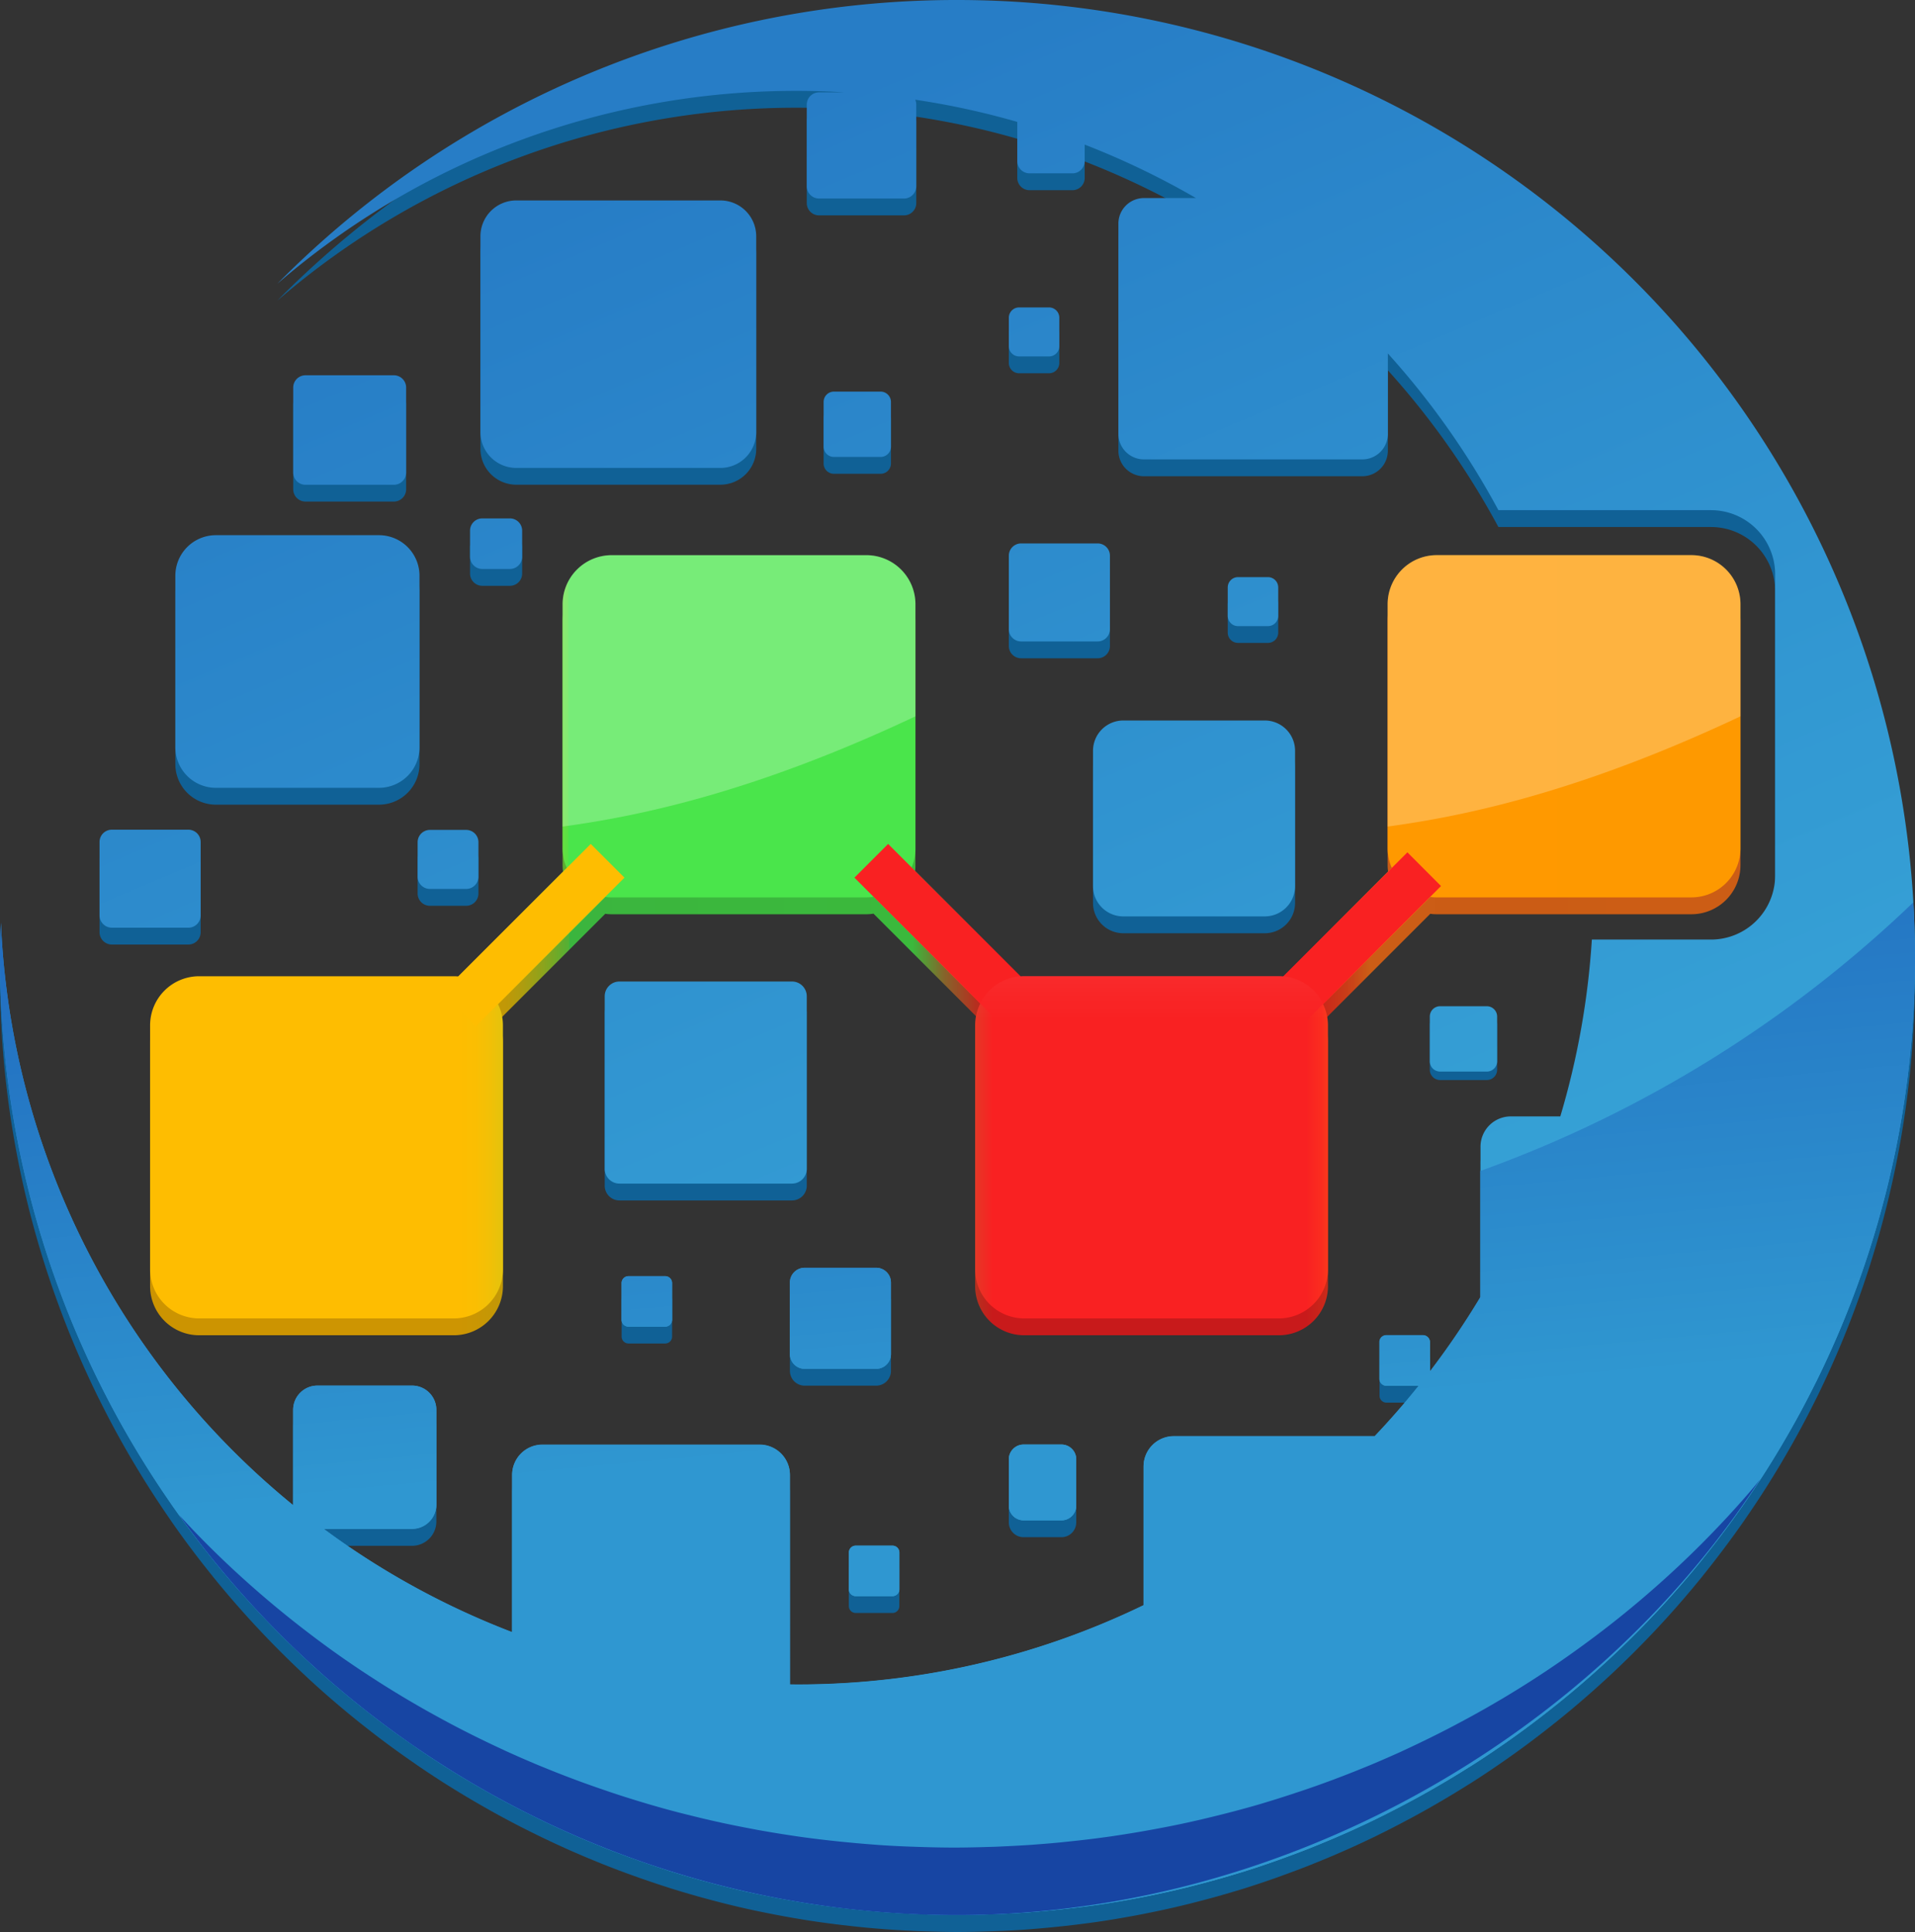 <svg xmlns="http://www.w3.org/2000/svg" xmlns:xlink="http://www.w3.org/1999/xlink" width="257.971" height="260.24" viewBox="0 0 257.971 260.24">
  <rect x="0" y="0" width="257.971" height="260.24" fill="#333333" stroke="none"/>
  <defs>
    <linearGradient id="linear-gradient" y1="0.616" x2="1" y2="0.616" gradientUnits="objectBoundingBox">
      <stop offset="0" stop-color="#cc9401"/>
      <stop offset="0.19" stop-color="#cd9502"/>
      <stop offset="0.2" stop-color="#ca9603"/>
      <stop offset="0.22" stop-color="#c09807"/>
      <stop offset="0.23" stop-color="#af9c0f"/>
      <stop offset="0.24" stop-color="#96a118"/>
      <stop offset="0.25" stop-color="#77a825"/>
      <stop offset="0.26" stop-color="#52b035"/>
      <stop offset="0.26" stop-color="#3bb53e"/>
      <stop offset="0.48" stop-color="#3bb93c"/>
      <stop offset="0.48" stop-color="#3fb43b"/>
      <stop offset="0.5" stop-color="#88622a"/>
      <stop offset="0.52" stop-color="#b62e1f"/>
      <stop offset="0.53" stop-color="#c81a1b"/>
      <stop offset="0.73" stop-color="#c81a1b"/>
      <stop offset="0.74" stop-color="#c9261a"/>
      <stop offset="0.76" stop-color="#cb4417" stop-opacity="0.988"/>
      <stop offset="0.77" stop-color="#cd5d15" stop-opacity="0.988"/>
      <stop offset="1" stop-color="#cc5d15"/>
    </linearGradient>
    <linearGradient id="linear-gradient-2" x1="0.329" y1="0.096" x2="0.719" y2="1.017" gradientUnits="objectBoundingBox">
      <stop offset="0" stop-color="#277dc6"/>
      <stop offset="0.48" stop-color="#3298d2"/>
      <stop offset="1" stop-color="#3db2dd"/>
    </linearGradient>
    <linearGradient id="linear-gradient-3" x1="0.36" y1="-0.706" x2="0.58" y2="0.515" gradientUnits="objectBoundingBox">
      <stop offset="0" stop-color="#184fb4"/>
      <stop offset="0.21" stop-color="#1b58b7"/>
      <stop offset="0.56" stop-color="#226fc1"/>
      <stop offset="0.99" stop-color="#2f96d0"/>
      <stop offset="1" stop-color="#2f97d1"/>
    </linearGradient>
    <linearGradient id="linear-gradient-4" y1="0.66" x2="1" y2="0.66" gradientUnits="objectBoundingBox">
      <stop offset="0" stop-color="#febd01"/>
      <stop offset="0.16" stop-color="#febd01"/>
      <stop offset="0.19" stop-color="#febd01"/>
      <stop offset="0.2" stop-color="#fbbe02"/>
      <stop offset="0.21" stop-color="#f1c007"/>
      <stop offset="0.22" stop-color="#e0c40e"/>
      <stop offset="0.23" stop-color="#c7c917"/>
      <stop offset="0.24" stop-color="#a8d024"/>
      <stop offset="0.25" stop-color="#82d934"/>
      <stop offset="0.26" stop-color="#56e246"/>
      <stop offset="0.26" stop-color="#4ae54b"/>
      <stop offset="0.48" stop-color="#4ae54b"/>
      <stop offset="0.49" stop-color="#6fbb42"/>
      <stop offset="0.51" stop-color="#b96931"/>
      <stop offset="0.52" stop-color="#e73526"/>
      <stop offset="0.53" stop-color="#f92122"/>
      <stop offset="0.73" stop-color="#f92122"/>
      <stop offset="0.74" stop-color="#fa2d1f"/>
      <stop offset="0.75" stop-color="#fb4b16"/>
      <stop offset="0.77" stop-color="#fe7d08"/>
      <stop offset="0.78" stop-color="#f90"/>
      <stop offset="1" stop-color="#fe9900"/>
    </linearGradient>
    <linearGradient id="linear-gradient-5" x1="0.092" y1="0.779" x2="0.908" y2="1.594" gradientUnits="objectBoundingBox">
      <stop offset="0.22" stop-color="#febd01"/>
      <stop offset="0.64" stop-color="#84da3a"/>
      <stop offset="0.83" stop-color="#52e652"/>
    </linearGradient>
    <linearGradient id="linear-gradient-6" x1="0.092" y1="0.686" x2="0.908" y2="1.502" gradientUnits="objectBoundingBox">
      <stop offset="0.27" stop-color="#f92122"/>
      <stop offset="0.6" stop-color="#fc7b1c"/>
      <stop offset="0.77" stop-color="#fea41a"/>
    </linearGradient>
    <linearGradient id="linear-gradient-7" x1="0.092" y1="1.594" x2="0.908" y2="0.779" gradientUnits="objectBoundingBox">
      <stop offset="0.17" stop-color="#4ae54b"/>
      <stop offset="0.27" stop-color="#60cc46"/>
      <stop offset="0.48" stop-color="#9a8b38"/>
      <stop offset="0.79" stop-color="#f62523"/>
      <stop offset="0.8" stop-color="#f92122"/>
    </linearGradient>
    <linearGradient id="linear-gradient-8" x1="0.495" y1="-3.211" x2="0.5" y2="-2.179" gradientUnits="objectBoundingBox">
      <stop offset="0" stop-color="#1544a0"/>
      <stop offset="1" stop-color="#1745a3"/>
    </linearGradient>
    <linearGradient id="linear-gradient-9" x1="0.5" y1="2.262" x2="0.5" y2="3.262" gradientUnits="objectBoundingBox">
      <stop offset="0" stop-color="#fff"/>
      <stop offset="1" stop-color="#fff" stop-opacity="0"/>
    </linearGradient>
    <linearGradient id="linear-gradient-10" x1="0.5" y1="-0.84" x2="0.5" y2="0.16" xlink:href="#linear-gradient-9"/>
  </defs>
  <g id="Group_265246" data-name="Group 265246" transform="translate(22980.406 19593.691)">
    <path id="Path_192603" data-name="Path 192603" d="M227.85,93.41H193.54a6.611,6.611,0,0,0-6.61,6.61v32.87a6.52,6.52,0,0,0,.56,2.65l-14.61,14.61q-.3-.03-.6-.03H137.97a2.8,2.8,0,0,0-.5.03L122.8,135.48a6.5,6.5,0,0,0,.52-2.58V100.03a6.611,6.611,0,0,0-6.61-6.61H82.4a6.611,6.611,0,0,0-6.61,6.61V132.9a6.52,6.52,0,0,0,.56,2.65L61.74,150.16q-.3-.03-.6-.03H26.83a6.611,6.611,0,0,0-6.61,6.61v32.87a6.611,6.611,0,0,0,6.61,6.61H61.14a6.611,6.611,0,0,0,6.61-6.61V156.74a6.489,6.489,0,0,0-.66-2.85l14.44-14.44a6.361,6.361,0,0,0,.87.06h34.31a6.016,6.016,0,0,0,.96-.08l14.38,14.38a6.518,6.518,0,0,0-.69,2.93v32.87a6.611,6.611,0,0,0,6.61,6.61h34.31a6.611,6.611,0,0,0,6.61-6.61V156.74a6.489,6.489,0,0,0-.66-2.85l14.44-14.44a6.361,6.361,0,0,0,.87.06h34.31a6.611,6.611,0,0,0,6.61-6.61V100.03a6.613,6.613,0,0,0-6.61-6.62Z" transform="translate(-22980.406 -19610.051)" fill="url(#linear-gradient)"/>
    <g id="Group_263805" data-name="Group 263805" transform="translate(-22980.406 -19610.051)">
      <path id="Path_192604" data-name="Path 192604" d="M106.69,150.84H83.45a1.989,1.989,0,0,0-1.99,1.99v23.24a1.989,1.989,0,0,0,1.99,1.99h23.24a1.989,1.989,0,0,0,1.99-1.99V152.83A1.989,1.989,0,0,0,106.69,150.84Z" fill="#106196"/>
      <path id="Path_192605" data-name="Path 192605" d="M84.67,190.53a.928.928,0,0,0-.93.93v4.94a.928.928,0,0,0,.93.93h4.94a.928.928,0,0,0,.93-.93v-4.94a.928.928,0,0,0-.93-.93Z" fill="#106196"/>
      <path id="Path_192606" data-name="Path 192606" d="M63.32,90.11v3.51a1.652,1.652,0,0,0,1.65,1.65h3.72a1.652,1.652,0,0,0,1.65-1.65V90.11a1.652,1.652,0,0,0-1.65-1.65H64.97A1.645,1.645,0,0,0,63.32,90.11Z" fill="#106196"/>
      <path id="Path_192607" data-name="Path 192607" d="M97.04,45.62H69.55a4.827,4.827,0,0,0-4.83,4.83V76.82a4.827,4.827,0,0,0,4.83,4.83H97.04a4.827,4.827,0,0,0,4.83-4.83V50.45a4.833,4.833,0,0,0-4.83-4.83Z" fill="#106196"/>
      <path id="Path_192608" data-name="Path 192608" d="M106.41,191.39v9.63a1.989,1.989,0,0,0,1.99,1.99h9.63a1.989,1.989,0,0,0,1.99-1.99v-9.63a1.989,1.989,0,0,0-1.99-1.99H108.4A1.989,1.989,0,0,0,106.41,191.39Z" fill="#106196"/>
      <path id="Path_192609" data-name="Path 192609" d="M29.08,124.75H51.05a5.461,5.461,0,0,0,5.46-5.46V96.18a5.461,5.461,0,0,0-5.46-5.46H29.08a5.461,5.461,0,0,0-5.46,5.46v23.11a5.461,5.461,0,0,0,5.46,5.46Z" fill="#106196"/>
      <path id="Path_192610" data-name="Path 192610" d="M53.06,83.92a1.652,1.652,0,0,0,1.65-1.65V70.82a1.652,1.652,0,0,0-1.65-1.65H41.15a1.652,1.652,0,0,0-1.65,1.65V82.27a1.652,1.652,0,0,0,1.65,1.65Z" fill="#106196"/>
      <path id="Path_192611" data-name="Path 192611" d="M114.35,227.76v4.94a.928.928,0,0,0,.93.93h4.94a.928.928,0,0,0,.93-.93v-4.94a.928.928,0,0,0-.93-.93h-4.94A.922.922,0,0,0,114.35,227.76Z" fill="#106196"/>
      <path id="Path_192612" data-name="Path 192612" d="M118.63,71.38h-6.29a1.387,1.387,0,0,0-1.39,1.39v6.02a1.387,1.387,0,0,0,1.39,1.39h6.29a1.387,1.387,0,0,0,1.39-1.39V72.77A1.387,1.387,0,0,0,118.63,71.38Z" fill="#106196"/>
      <path id="Path_192613" data-name="Path 192613" d="M141.31,66.64a1.387,1.387,0,0,0,1.39-1.39V61.43a1.387,1.387,0,0,0-1.39-1.39h-4.02a1.387,1.387,0,0,0-1.39,1.39v3.82a1.387,1.387,0,0,0,1.39,1.39Z" fill="#106196"/>
      <path id="Path_192614" data-name="Path 192614" d="M170.8,102.96a1.387,1.387,0,0,0,1.39-1.39V97.75a1.387,1.387,0,0,0-1.39-1.39h-4.02a1.387,1.387,0,0,0-1.39,1.39v3.82a1.387,1.387,0,0,0,1.39,1.39Z" fill="#106196"/>
      <path id="Path_192615" data-name="Path 192615" d="M147.24,119.76v18.23a4.084,4.084,0,0,0,4.08,4.08h19.06a4.084,4.084,0,0,0,4.08-4.08V119.76a4.084,4.084,0,0,0-4.08-4.08H151.32a4.084,4.084,0,0,0-4.08,4.08Z" fill="#106196"/>
      <path id="Path_192616" data-name="Path 192616" d="M135.9,221.43a1.989,1.989,0,0,0,1.99,1.99h5.1a1.989,1.989,0,0,0,1.99-1.99V215.2a1.989,1.989,0,0,0-1.99-1.99h-5.1a1.989,1.989,0,0,0-1.99,1.99v6.23Z" fill="#106196"/>
      <path id="Path_192617" data-name="Path 192617" d="M15.06,143.59H25.38a1.652,1.652,0,0,0,1.65-1.65v-9.9a1.652,1.652,0,0,0-1.65-1.65H15.06a1.652,1.652,0,0,0-1.65,1.65v9.9A1.658,1.658,0,0,0,15.06,143.59Z" fill="#106196"/>
      <path id="Path_192618" data-name="Path 192618" d="M57.91,130.42a1.652,1.652,0,0,0-1.65,1.65v4.65a1.652,1.652,0,0,0,1.65,1.65H62.8a1.652,1.652,0,0,0,1.65-1.65v-4.65a1.652,1.652,0,0,0-1.65-1.65H57.91Z" fill="#106196"/>
      <path id="Path_192619" data-name="Path 192619" d="M128.98,18.63A128.559,128.559,0,0,0,37.35,56.86a106.879,106.879,0,0,1,69.98-25.99q3.24,0,6.42.2h-3.42a1.652,1.652,0,0,0-1.65,1.65v11a1.652,1.652,0,0,0,1.65,1.65h11.45a1.652,1.652,0,0,0,1.65-1.65v-11a1.592,1.592,0,0,0-.14-.66,106.008,106.008,0,0,1,13.75,2.99v5.28a1.652,1.652,0,0,0,1.65,1.65h5.78a1.652,1.652,0,0,0,1.65-1.65V38.11a107.608,107.608,0,0,1,14.99,7.2H154.1a3.44,3.44,0,0,0-3.44,3.44V77.07a3.44,3.44,0,0,0,3.44,3.44h29.42a3.44,3.44,0,0,0,3.44-3.44V66.24a107.613,107.613,0,0,1,14.89,21.11h28.64a8.642,8.642,0,0,1,8.64,8.64v40.56a8.642,8.642,0,0,1-8.64,8.64H214.44a107.081,107.081,0,0,1-4.25,23.82h-6.67a4.084,4.084,0,0,0-4.08,4.08v20.29a108.676,108.676,0,0,1-6.8,10.01v-3.96a.928.928,0,0,0-.93-.93h-4.94a.928.928,0,0,0-.93.93v4.94a.928.928,0,0,0,.93.93h4.37q-2.82,3.525-5.93,6.8H158.13a4.084,4.084,0,0,0-4.08,4.08v18.69a106.874,106.874,0,0,1-46.72,10.68c-.31,0-.61-.01-.92-.01V217.32a4.084,4.084,0,0,0-4.08-4.08H73.07a4.084,4.084,0,0,0-4.08,4.08V238.5A107.012,107.012,0,0,1,43.6,224.58H55.51a3.271,3.271,0,0,0,3.27-3.27V208.56a3.271,3.271,0,0,0-3.27-3.27H42.76a3.271,3.271,0,0,0-3.27,3.27V221.4A107.145,107.145,0,0,1,.12,142.93C.06,144.5,0,146.06,0,147.64a128.594,128.594,0,0,0,9.44,48.5h0q1.8,4.425,3.9,8.67a.01.01,0,0,0,.01.01q2.1,4.245,4.5,8.3c0,.02.02.03.03.05q2.385,4.035,5.05,7.88a.351.351,0,0,1,.05.08q2.655,3.825,5.57,7.43l.09.12q2.9,3.585,6.04,6.95c.05.05.1.1.15.16q3.12,3.33,6.47,6.44c.07.07.14.13.21.2q3.33,3.075,6.87,5.91c.09.07.18.15.28.22,1.18.94,2.37,1.86,3.59,2.76a1.047,1.047,0,0,1,.11.08c1.16.86,2.35,1.7,3.54,2.52.11.08.23.16.34.24,1.22.84,2.46,1.65,3.71,2.45.1.06.21.13.31.19,1.17.74,2.36,1.46,3.56,2.16.14.08.27.16.41.24,1.26.73,2.54,1.45,3.83,2.14.16.09.32.17.49.26,1.18.63,2.38,1.24,3.59,1.83.15.08.31.15.46.23q1.95.945,3.93,1.83c.21.1.43.19.64.28,1.2.53,2.42,1.04,3.64,1.53.16.07.33.14.49.2,1.33.53,2.68,1.04,4.03,1.52.26.09.52.18.78.28,1.23.43,2.47.85,3.72,1.25.16.05.33.11.49.16,1.37.43,2.74.83,4.13,1.22.3.08.6.16.89.24,1.27.34,2.54.67,3.82.97.15.04.31.08.46.11,1.4.33,2.81.62,4.23.9.32.06.65.13.98.19,1.32.25,2.65.48,3.98.69l.38.06c1.43.22,2.87.41,4.32.58l1.05.12c1.39.16,2.79.29,4.2.4.08.01.15.01.23.02,1.47.11,2.94.19,4.42.26.36.02.73.03,1.09.04,1.49.05,2.98.09,4.49.09s3-.04,4.49-.09c.36-.01.73-.03,1.09-.04,1.48-.06,2.95-.14,4.42-.26.08-.01.15-.01.23-.02,1.41-.11,2.81-.25,4.2-.4l1.05-.12c1.45-.17,2.89-.36,4.32-.58l.38-.06c1.33-.21,2.66-.44,3.98-.69.33-.06.65-.12.98-.19,1.42-.28,2.83-.58,4.22-.9.15-.04.3-.08.46-.11,1.28-.3,2.56-.63,3.83-.97.3-.08.6-.16.89-.24,1.38-.38,2.76-.79,4.13-1.21.17-.05.33-.11.5-.16,1.25-.4,2.48-.81,3.71-1.25.26-.09.52-.18.78-.28,1.35-.49,2.7-.99,4.03-1.52.17-.07.33-.14.49-.2,1.22-.49,2.44-1,3.64-1.53.21-.09.43-.19.64-.28q1.98-.885,3.93-1.83c.15-.08.31-.15.46-.23,1.21-.59,2.4-1.21,3.59-1.84.16-.09.32-.17.49-.26,1.29-.69,2.56-1.4,3.83-2.14.14-.08.27-.16.41-.24,1.2-.7,2.38-1.42,3.56-2.16.1-.06.21-.13.31-.19q1.875-1.185,3.71-2.45c.12-.08.23-.16.35-.24q1.785-1.23,3.53-2.52l.12-.09c1.21-.9,2.41-1.82,3.58-2.76l.28-.22q3.54-2.835,6.87-5.91c.07-.06.14-.13.21-.19q3.345-3.105,6.47-6.44c.05-.05.1-.11.15-.16q3.135-3.36,6.04-6.95l.09-.12q2.91-3.615,5.57-7.43a.351.351,0,0,0,.05-.08q2.67-3.84,5.05-7.88a.076.076,0,0,0,.02-.04q2.4-4.05,4.5-8.3a.01.01,0,0,1,.01-.01A129.049,129.049,0,0,0,128.98,18.63Z" fill="#106196"/>
      <path id="Path_192620" data-name="Path 192620" d="M135.9,103.38a1.652,1.652,0,0,0,1.65,1.65h10.32a1.652,1.652,0,0,0,1.65-1.65v-9.9a1.652,1.652,0,0,0-1.65-1.65H137.55a1.652,1.652,0,0,0-1.65,1.65Z" fill="#106196"/>
      <path id="Path_192621" data-name="Path 192621" d="M200.29,153.04H194a1.387,1.387,0,0,0-1.39,1.39v6.02a1.387,1.387,0,0,0,1.39,1.39h6.29a1.387,1.387,0,0,0,1.39-1.39v-6.02A1.387,1.387,0,0,0,200.29,153.04Z" fill="#106196"/>
    </g>
    <path id="Path_192622" data-name="Path 192622" d="M108.68,150.56V173.8a1.989,1.989,0,0,1-1.99,1.99H83.45a1.989,1.989,0,0,1-1.99-1.99V150.56a1.989,1.989,0,0,1,1.99-1.99h23.24A1.989,1.989,0,0,1,108.68,150.56Zm-24.01,37.7a.928.928,0,0,0-.93.93v4.94a.928.928,0,0,0,.93.93h4.94a.928.928,0,0,0,.93-.93v-4.94a.928.928,0,0,0-.93-.93ZM63.32,87.84v3.51A1.652,1.652,0,0,0,64.97,93h3.72a1.652,1.652,0,0,0,1.65-1.65V87.84a1.652,1.652,0,0,0-1.65-1.65H64.97A1.645,1.645,0,0,0,63.32,87.84ZM97.04,43.36H69.55a4.827,4.827,0,0,0-4.83,4.83V74.56a4.827,4.827,0,0,0,4.83,4.83H97.04a4.827,4.827,0,0,0,4.83-4.83V48.19a4.827,4.827,0,0,0-4.83-4.83Zm9.37,145.76v9.63a1.989,1.989,0,0,0,1.99,1.99h9.63a1.989,1.989,0,0,0,1.99-1.99v-9.63a1.989,1.989,0,0,0-1.99-1.99H108.4A1.989,1.989,0,0,0,106.41,189.12ZM29.08,122.48H51.05a5.461,5.461,0,0,0,5.46-5.46V93.91a5.461,5.461,0,0,0-5.46-5.46H29.08a5.461,5.461,0,0,0-5.46,5.46v23.11a5.461,5.461,0,0,0,5.46,5.46ZM53.06,81.66a1.652,1.652,0,0,0,1.65-1.65V68.56a1.652,1.652,0,0,0-1.65-1.65H41.15a1.652,1.652,0,0,0-1.65,1.65V80.01a1.652,1.652,0,0,0,1.65,1.65Zm61.29,143.83v4.94a.928.928,0,0,0,.93.93h4.94a.928.928,0,0,0,.93-.93v-4.94a.928.928,0,0,0-.93-.93h-4.94A.922.922,0,0,0,114.35,225.49Zm4.28-156.38h-6.29a1.387,1.387,0,0,0-1.39,1.39v6.02a1.387,1.387,0,0,0,1.39,1.39h6.29a1.387,1.387,0,0,0,1.39-1.39V70.5A1.393,1.393,0,0,0,118.63,69.11Zm22.68-4.74a1.387,1.387,0,0,0,1.39-1.39V59.16a1.387,1.387,0,0,0-1.39-1.39h-4.02a1.387,1.387,0,0,0-1.39,1.39v3.82a1.387,1.387,0,0,0,1.39,1.39ZM170.8,100.7a1.387,1.387,0,0,0,1.39-1.39V95.49a1.387,1.387,0,0,0-1.39-1.39h-4.02a1.387,1.387,0,0,0-1.39,1.39v3.82a1.387,1.387,0,0,0,1.39,1.39Zm-23.56,16.79v18.23a4.084,4.084,0,0,0,4.08,4.08h19.06a4.084,4.084,0,0,0,4.08-4.08V117.49a4.084,4.084,0,0,0-4.08-4.08H151.32A4.084,4.084,0,0,0,147.24,117.49ZM135.9,219.16a1.989,1.989,0,0,0,1.99,1.99h5.1a1.989,1.989,0,0,0,1.99-1.99v-6.23a1.989,1.989,0,0,0-1.99-1.99h-5.1a1.989,1.989,0,0,0-1.99,1.99v6.23ZM15.06,141.32H25.38a1.652,1.652,0,0,0,1.65-1.65v-9.9a1.652,1.652,0,0,0-1.65-1.65H15.06a1.652,1.652,0,0,0-1.65,1.65v9.9A1.658,1.658,0,0,0,15.06,141.32Zm42.85-13.17a1.652,1.652,0,0,0-1.65,1.65v4.65a1.652,1.652,0,0,0,1.65,1.65H62.8a1.652,1.652,0,0,0,1.65-1.65V129.8a1.652,1.652,0,0,0-1.65-1.65H57.91ZM128.98,16.36A128.559,128.559,0,0,0,37.35,54.59,106.879,106.879,0,0,1,107.33,28.6q3.24,0,6.42.2h-3.42a1.652,1.652,0,0,0-1.65,1.65v11a1.652,1.652,0,0,0,1.65,1.65h11.45a1.652,1.652,0,0,0,1.65-1.65v-11a1.592,1.592,0,0,0-.14-.66,106.008,106.008,0,0,1,13.75,2.99v5.28a1.652,1.652,0,0,0,1.65,1.65h5.78a1.652,1.652,0,0,0,1.65-1.65V35.84a107.608,107.608,0,0,1,14.99,7.2H154.1a3.44,3.44,0,0,0-3.44,3.44V74.8a3.44,3.44,0,0,0,3.44,3.44h29.42a3.44,3.44,0,0,0,3.44-3.44V63.97a107.613,107.613,0,0,1,14.89,21.11h28.64a8.642,8.642,0,0,1,8.64,8.64v40.56a8.642,8.642,0,0,1-8.64,8.64H214.44a107.081,107.081,0,0,1-4.25,23.82h-6.67a4.084,4.084,0,0,0-4.08,4.08v20.29a108.676,108.676,0,0,1-6.8,10.01v-3.96a.928.928,0,0,0-.93-.93h-4.94a.928.928,0,0,0-.93.93v4.94a.928.928,0,0,0,.93.93h4.37q-2.82,3.525-5.93,6.8H158.13a4.084,4.084,0,0,0-4.08,4.08V232.6a106.874,106.874,0,0,1-46.72,10.68c-.31,0-.61-.01-.92-.01V215.05a4.084,4.084,0,0,0-4.08-4.08H73.07a4.084,4.084,0,0,0-4.08,4.08v21.18A107.012,107.012,0,0,1,43.6,222.31H55.51a3.271,3.271,0,0,0,3.27-3.27V206.27A3.271,3.271,0,0,0,55.51,203H42.76a3.271,3.271,0,0,0-3.27,3.27v12.84A107.145,107.145,0,0,1,.12,140.64c-.06,1.57-.12,3.13-.12,4.71a128.594,128.594,0,0,0,9.44,48.5h0q1.8,4.425,3.9,8.67a.01.01,0,0,0,.01.01q2.1,4.245,4.5,8.3c0,.02.02.03.03.05q2.385,4.035,5.05,7.88a.351.351,0,0,1,.05.08q2.655,3.825,5.57,7.43l.09.12q2.9,3.585,6.04,6.95c.05.05.1.1.15.16q3.12,3.33,6.47,6.44c.07.07.14.13.21.2q3.33,3.075,6.87,5.91c.09.07.18.15.28.22,1.18.94,2.37,1.86,3.59,2.76a1.047,1.047,0,0,1,.11.08c1.16.86,2.35,1.7,3.54,2.52.11.08.23.16.34.24,1.22.84,2.46,1.65,3.71,2.45.1.06.21.13.31.19,1.17.74,2.36,1.46,3.56,2.16.14.08.27.16.41.24,1.26.73,2.54,1.45,3.83,2.14.16.09.32.17.49.26,1.18.63,2.38,1.24,3.59,1.83.15.08.31.15.46.23q1.95.945,3.93,1.83c.21.1.43.19.64.28,1.2.53,2.42,1.04,3.64,1.53.16.07.33.14.49.2,1.33.53,2.68,1.04,4.03,1.52.26.09.52.18.78.28,1.23.43,2.47.85,3.72,1.25.16.05.33.11.49.16,1.37.43,2.74.83,4.13,1.22.3.08.6.16.89.24,1.27.34,2.54.67,3.82.97.15.04.31.08.46.11,1.4.33,2.81.62,4.23.9.32.06.65.13.98.19,1.32.25,2.65.48,3.98.69l.38.06c1.43.22,2.87.41,4.32.58l1.05.12c1.39.16,2.79.29,4.2.4.08.01.15.01.23.02,1.47.11,2.94.19,4.42.26.36.02.73.03,1.09.04,1.49.05,2.98.09,4.49.09s3-.04,4.49-.09c.36-.01.73-.03,1.09-.04,1.48-.06,2.95-.14,4.42-.26.08-.01.15-.01.23-.02,1.41-.11,2.81-.25,4.2-.4l1.05-.12c1.45-.17,2.89-.36,4.32-.58l.38-.06c1.33-.21,2.66-.44,3.98-.69.33-.06.65-.12.98-.19,1.42-.28,2.83-.58,4.22-.9.15-.04.3-.08.46-.11,1.28-.3,2.56-.63,3.83-.97.3-.08.6-.16.89-.24,1.38-.38,2.76-.79,4.13-1.21.17-.05.33-.11.5-.16,1.25-.4,2.48-.81,3.71-1.25.26-.09.52-.18.78-.28,1.35-.49,2.7-.99,4.03-1.52.17-.07.33-.14.49-.2,1.22-.49,2.44-1,3.64-1.53.21-.09.43-.19.64-.28q1.98-.885,3.93-1.83c.15-.08.31-.15.46-.23,1.21-.59,2.4-1.21,3.59-1.84.16-.09.32-.17.49-.26,1.29-.69,2.56-1.4,3.83-2.14.14-.08.27-.16.41-.24,1.2-.7,2.38-1.42,3.56-2.16.1-.06.21-.13.31-.19q1.875-1.185,3.71-2.45c.12-.08.23-.16.35-.24q1.785-1.23,3.53-2.52l.12-.09c1.21-.9,2.41-1.82,3.58-2.76l.28-.22q3.54-2.835,6.87-5.91c.07-.06.14-.13.21-.19q3.345-3.105,6.47-6.44c.05-.05.1-.11.15-.16q3.135-3.36,6.04-6.95l.09-.12q2.91-3.615,5.57-7.43a.351.351,0,0,0,.05-.08q2.67-3.84,5.05-7.88a.076.076,0,0,0,.02-.04q2.4-4.05,4.5-8.3a.01.01,0,0,1,.01-.01A129.033,129.033,0,0,0,128.98,16.36Zm6.92,84.75a1.652,1.652,0,0,0,1.65,1.65h10.32a1.652,1.652,0,0,0,1.65-1.65v-9.9a1.652,1.652,0,0,0-1.65-1.65H137.55a1.652,1.652,0,0,0-1.65,1.65Zm64.39,50.79H194a1.387,1.387,0,0,0-1.39,1.39v6.02A1.387,1.387,0,0,0,194,160.7h6.29a1.387,1.387,0,0,0,1.39-1.39v-6.02A1.393,1.393,0,0,0,200.29,151.9Z" transform="translate(-22980.406 -19610.051)" fill="url(#linear-gradient-2)"/>
    <path id="Path_192623" data-name="Path 192623" d="M89.6,188.26a.928.928,0,0,1,.93.93v4.94a.928.928,0,0,1-.93.93H84.66a.928.928,0,0,1-.93-.93v-4.94a.928.928,0,0,1,.93-.93Zm25.69,43.1h4.94a.928.928,0,0,0,.93-.93v-4.94a.928.928,0,0,0-.93-.93h-4.94a.928.928,0,0,0-.93.93v4.94A.922.922,0,0,0,115.29,231.36Zm4.73-32.61v-9.63a1.989,1.989,0,0,0-1.99-1.99H108.4a1.989,1.989,0,0,0-1.99,1.99v9.63a1.989,1.989,0,0,0,1.99,1.99h9.63A1.989,1.989,0,0,0,120.02,198.75Zm79.39-24.66v16.99a108.676,108.676,0,0,1-6.8,10.01v-3.96a.928.928,0,0,0-.93-.93h-4.94a.928.928,0,0,0-.93.93v4.94a.928.928,0,0,0,.93.93h4.37q-2.82,3.525-5.93,6.8H158.13a4.084,4.084,0,0,0-4.08,4.08v18.69a106.874,106.874,0,0,1-46.72,10.68c-.31,0-.61-.01-.92-.01V215.02a4.084,4.084,0,0,0-4.08-4.08H73.07a4.084,4.084,0,0,0-4.08,4.08V236.2A107.012,107.012,0,0,1,43.6,222.28H55.51a3.271,3.271,0,0,0,3.27-3.27V206.27A3.271,3.271,0,0,0,55.51,203H42.76a3.271,3.271,0,0,0-3.27,3.27v12.84A107.145,107.145,0,0,1,.12,140.64c-.06,1.57-.12,3.13-.12,4.71a128.594,128.594,0,0,0,9.44,48.5h0q1.8,4.425,3.9,8.67a.01.01,0,0,0,.01.01q2.1,4.245,4.5,8.3c0,.02.02.03.03.05q2.385,4.035,5.05,7.88a.351.351,0,0,1,.05.08q2.655,3.825,5.57,7.43l.09.12q2.9,3.585,6.04,6.95c.05.05.1.1.15.16q3.12,3.33,6.47,6.44c.07.07.14.13.21.2q3.33,3.075,6.87,5.91c.09.07.18.15.28.22,1.18.94,2.37,1.86,3.59,2.76a1.047,1.047,0,0,1,.11.08c1.16.86,2.35,1.7,3.54,2.52.11.08.23.16.34.24,1.22.84,2.46,1.65,3.71,2.45.1.06.21.13.31.19,1.17.74,2.36,1.46,3.56,2.16.14.08.27.16.41.24,1.26.73,2.54,1.45,3.83,2.14.16.09.32.17.49.26,1.18.63,2.38,1.24,3.59,1.83.15.08.31.15.46.23q1.95.945,3.93,1.83c.21.1.43.19.64.28,1.2.53,2.42,1.04,3.64,1.53.16.07.33.14.49.2,1.33.53,2.68,1.04,4.03,1.52.26.09.52.18.78.28,1.23.43,2.47.85,3.72,1.25.16.05.33.11.49.16,1.37.43,2.74.83,4.13,1.22.3.08.6.16.89.24,1.27.34,2.54.67,3.82.97.15.04.31.08.46.11,1.4.33,2.81.62,4.23.9.32.06.65.13.98.19,1.32.25,2.65.48,3.98.69l.38.06c1.43.22,2.87.41,4.32.58l1.05.12c1.39.16,2.79.29,4.2.4.08.01.15.01.23.02,1.47.11,2.94.19,4.42.26.36.02.73.03,1.09.04,1.49.05,2.98.09,4.49.09s3-.04,4.49-.09c.36-.01.73-.03,1.09-.04,1.48-.06,2.95-.14,4.42-.26.08-.01.15-.01.23-.02,1.41-.11,2.81-.25,4.2-.4l1.05-.12c1.45-.17,2.89-.36,4.32-.58l.38-.06c1.33-.21,2.66-.44,3.98-.69.33-.06.65-.12.98-.19,1.42-.28,2.83-.58,4.22-.9.15-.04.3-.08.46-.11,1.28-.3,2.56-.63,3.83-.97.3-.08.6-.16.89-.24,1.38-.38,2.76-.79,4.13-1.21.17-.05.33-.11.5-.16,1.25-.4,2.48-.81,3.71-1.25.26-.09.52-.18.78-.28,1.35-.49,2.7-.99,4.03-1.52.17-.07.33-.14.49-.2,1.22-.49,2.44-1,3.64-1.53.21-.09.43-.19.64-.28q1.98-.885,3.93-1.83c.15-.08.31-.15.46-.23,1.21-.59,2.4-1.21,3.59-1.84.16-.09.32-.17.49-.26,1.29-.69,2.56-1.4,3.83-2.14.14-.08.27-.16.41-.24,1.2-.7,2.38-1.42,3.56-2.16.1-.06.21-.13.31-.19q1.875-1.185,3.71-2.45c.12-.08.23-.16.35-.24q1.785-1.23,3.53-2.52l.12-.09c1.21-.9,2.41-1.82,3.58-2.76l.28-.22q3.54-2.835,6.87-5.91c.07-.06.14-.13.21-.19q3.345-3.105,6.47-6.44c.05-.05.1-.11.15-.16q3.135-3.36,6.04-6.95l.09-.12q2.91-3.615,5.57-7.43a.351.351,0,0,0,.05-.08q2.67-3.84,5.05-7.88a.076.076,0,0,0,.02-.04q2.4-4.05,4.5-8.3a.01.01,0,0,1,.01-.01,128.375,128.375,0,0,0,13.34-57.17c0-2.5-.08-4.99-.22-7.46a164.882,164.882,0,0,1-58.34,36.19Zm-61.52,47.06h5.1a1.989,1.989,0,0,0,1.99-1.99v-6.23a1.989,1.989,0,0,0-1.99-1.99h-5.1a1.989,1.989,0,0,0-1.99,1.99v6.23A1.989,1.989,0,0,0,137.89,221.15Z" transform="translate(-22980.406 -19610.051)" fill="url(#linear-gradient-3)"/>
    <path id="Path_192624" data-name="Path 192624" d="M227.85,91.14H193.54a6.611,6.611,0,0,0-6.61,6.61v32.87a6.52,6.52,0,0,0,.56,2.65l-14.61,14.61q-.3-.03-.6-.03H137.97a2.8,2.8,0,0,0-.5.03L122.8,133.21a6.5,6.5,0,0,0,.52-2.58V97.76a6.611,6.611,0,0,0-6.61-6.61H82.4a6.611,6.611,0,0,0-6.61,6.61v32.87a6.52,6.52,0,0,0,.56,2.65L61.74,147.89q-.3-.03-.6-.03H26.83a6.611,6.611,0,0,0-6.61,6.61v32.87a6.611,6.611,0,0,0,6.61,6.61H61.14a6.611,6.611,0,0,0,6.61-6.61V154.47a6.489,6.489,0,0,0-.66-2.85l14.44-14.44a6.361,6.361,0,0,0,.87.06h34.31a6.016,6.016,0,0,0,.96-.08l14.38,14.38a6.518,6.518,0,0,0-.69,2.93v32.87a6.611,6.611,0,0,0,6.61,6.61h34.31a6.611,6.611,0,0,0,6.61-6.61V154.47a6.489,6.489,0,0,0-.66-2.85l14.44-14.44a6.361,6.361,0,0,0,.87.06h34.31a6.611,6.611,0,0,0,6.61-6.61V97.76a6.613,6.613,0,0,0-6.61-6.62Z" transform="translate(-22980.406 -19610.051)" fill="url(#linear-gradient-4)"/>
    <path id="Path_192644" data-name="Path 192644" d="M79.58,130.04l4.54,4.54L64.07,154.62l-4.54-4.53Z" transform="translate(-22980.406 -19610.051)" fill="url(#linear-gradient-5)"/>
    <path id="Path_192645" data-name="Path 192645" d="M189.59,131.17l4.53,4.54-20.04,20.05-4.54-4.54Z" transform="translate(-22980.406 -19610.051)" fill="url(#linear-gradient-6)"/>
    <path id="Path_192646" data-name="Path 192646" d="M115.1,134.58l4.54-4.54,20.05,20.05-4.54,4.53Z" transform="translate(-22980.406 -19610.051)" fill="url(#linear-gradient-7)"/>
    <path id="Path_192647" data-name="Path 192647" d="M235.82,217.19s-.07.08-.1.12c-2.06,2.39-4.22,4.71-6.45,6.95l-.16.16q-3.33,3.33-6.92,6.44l-.22.19q-3.555,3.075-7.34,5.91c-.1.07-.2.15-.3.22q-1.89,1.41-3.83,2.76a1.462,1.462,0,0,1-.13.09q-1.86,1.29-3.77,2.52c-.12.08-.25.16-.37.24-1.31.84-2.63,1.65-3.97,2.45-.11.06-.22.13-.33.19-1.25.74-2.52,1.46-3.8,2.16-.15.08-.29.16-.44.24-1.35.73-2.71,1.45-4.09,2.14-.17.09-.35.17-.52.26-1.27.63-2.54,1.24-3.83,1.84-.17.08-.33.15-.49.23q-2.085.945-4.2,1.83c-.23.1-.46.19-.69.28-1.29.53-2.58,1.04-3.89,1.53-.18.07-.35.14-.53.2-1.42.53-2.86,1.04-4.3,1.52-.28.09-.56.18-.84.28-1.31.43-2.63.85-3.96,1.25-.18.05-.35.11-.53.16-1.46.43-2.93.83-4.41,1.21l-.95.24c-1.36.34-2.72.67-4.09.97-.16.04-.32.08-.49.11-1.49.33-3,.62-4.51.9-.35.06-.7.13-1.05.19-1.41.25-2.83.48-4.25.69l-.4.06c-1.53.22-3.07.41-4.61.58l-1.12.12c-1.49.16-2.98.29-4.49.4-.08.01-.16.01-.24.02-1.57.11-3.14.19-4.72.26-.39.02-.78.03-1.17.04-1.59.05-3.19.09-4.79.09s-3.2-.04-4.79-.09c-.39-.01-.78-.03-1.17-.04-1.58-.06-3.16-.14-4.72-.26-.08-.01-.16-.01-.24-.02-1.5-.11-3-.25-4.49-.4L112,264.3c-1.55-.17-3.09-.36-4.61-.58-.14-.02-.27-.04-.4-.06-1.43-.21-2.84-.44-4.26-.69-.35-.06-.7-.12-1.04-.19-1.51-.28-3.02-.58-4.51-.9-.16-.04-.33-.08-.49-.11-1.37-.3-2.73-.63-4.09-.97l-.96-.24c-1.48-.38-2.95-.79-4.41-1.22-.18-.05-.35-.11-.53-.16-1.33-.4-2.66-.81-3.97-1.25-.28-.09-.56-.18-.83-.28-1.45-.49-2.88-.99-4.3-1.52-.18-.07-.35-.13-.53-.2-1.31-.49-2.6-1-3.89-1.53-.23-.09-.46-.19-.69-.28q-2.115-.885-4.2-1.83c-.17-.08-.33-.15-.49-.23-1.29-.59-2.57-1.21-3.83-1.83-.17-.09-.35-.17-.52-.26q-2.07-1.035-4.09-2.14c-.15-.08-.29-.16-.44-.24-1.28-.7-2.55-1.42-3.8-2.16-.11-.06-.22-.13-.33-.19-1.34-.8-2.66-1.61-3.97-2.45-.12-.08-.24-.16-.37-.24q-1.92-1.23-3.78-2.52c-.04-.03-.08-.05-.12-.08-1.3-.9-2.57-1.82-3.83-2.76-.1-.07-.2-.15-.29-.22q-3.78-2.835-7.34-5.91l-.23-.2q-3.585-3.105-6.92-6.44l-.16-.16c-1.25-1.25-2.46-2.53-3.66-3.83a128.783,128.783,0,0,0,104.85,53.89c43.22,0,85.12-23.36,108.13-58.68-.42.52-.84,1.05-1.28,1.55Z" transform="translate(-22980.406 -19610.051)" fill="url(#linear-gradient-8)"/>
    <path id="Path_192648" data-name="Path 192648" d="M234.46,112.85V97.74a6.611,6.611,0,0,0-6.61-6.61H193.54a6.611,6.611,0,0,0-6.61,6.61V127.7C196.41,126.4,212.01,123.43,234.46,112.85Z" transform="translate(-22980.406 -19610.051)" opacity="0.25" fill="url(#linear-gradient-9)"/>
    <path id="Path_192649" data-name="Path 192649" d="M178.89,169.56V154.45a6.611,6.611,0,0,0-6.61-6.61H137.97a6.611,6.611,0,0,0-6.61,6.61v29.96C140.84,183.1,156.44,180.13,178.89,169.56Z" transform="translate(-22980.406 -19610.051)" opacity="0.25" fill="url(#linear-gradient-10)"/>
    <path id="Path_192650" data-name="Path 192650" d="M123.32,112.85V97.74a6.611,6.611,0,0,0-6.61-6.61H82.4a6.611,6.611,0,0,0-6.61,6.61V127.7c9.48-1.3,25.08-4.27,47.53-14.85Z" transform="translate(-22980.406 -19610.051)" opacity="0.25" fill="url(#linear-gradient-9)"/>
    <path id="Path_192651" data-name="Path 192651" d="M67.75,169.56V154.45a6.611,6.611,0,0,0-6.61-6.61H26.83a6.611,6.611,0,0,0-6.61,6.61v29.96C29.7,183.1,45.29,180.13,67.75,169.56Z" transform="translate(-22980.406 -19610.051)" opacity="0.25" fill="url(#linear-gradient-10)"/>
  </g>
</svg>
